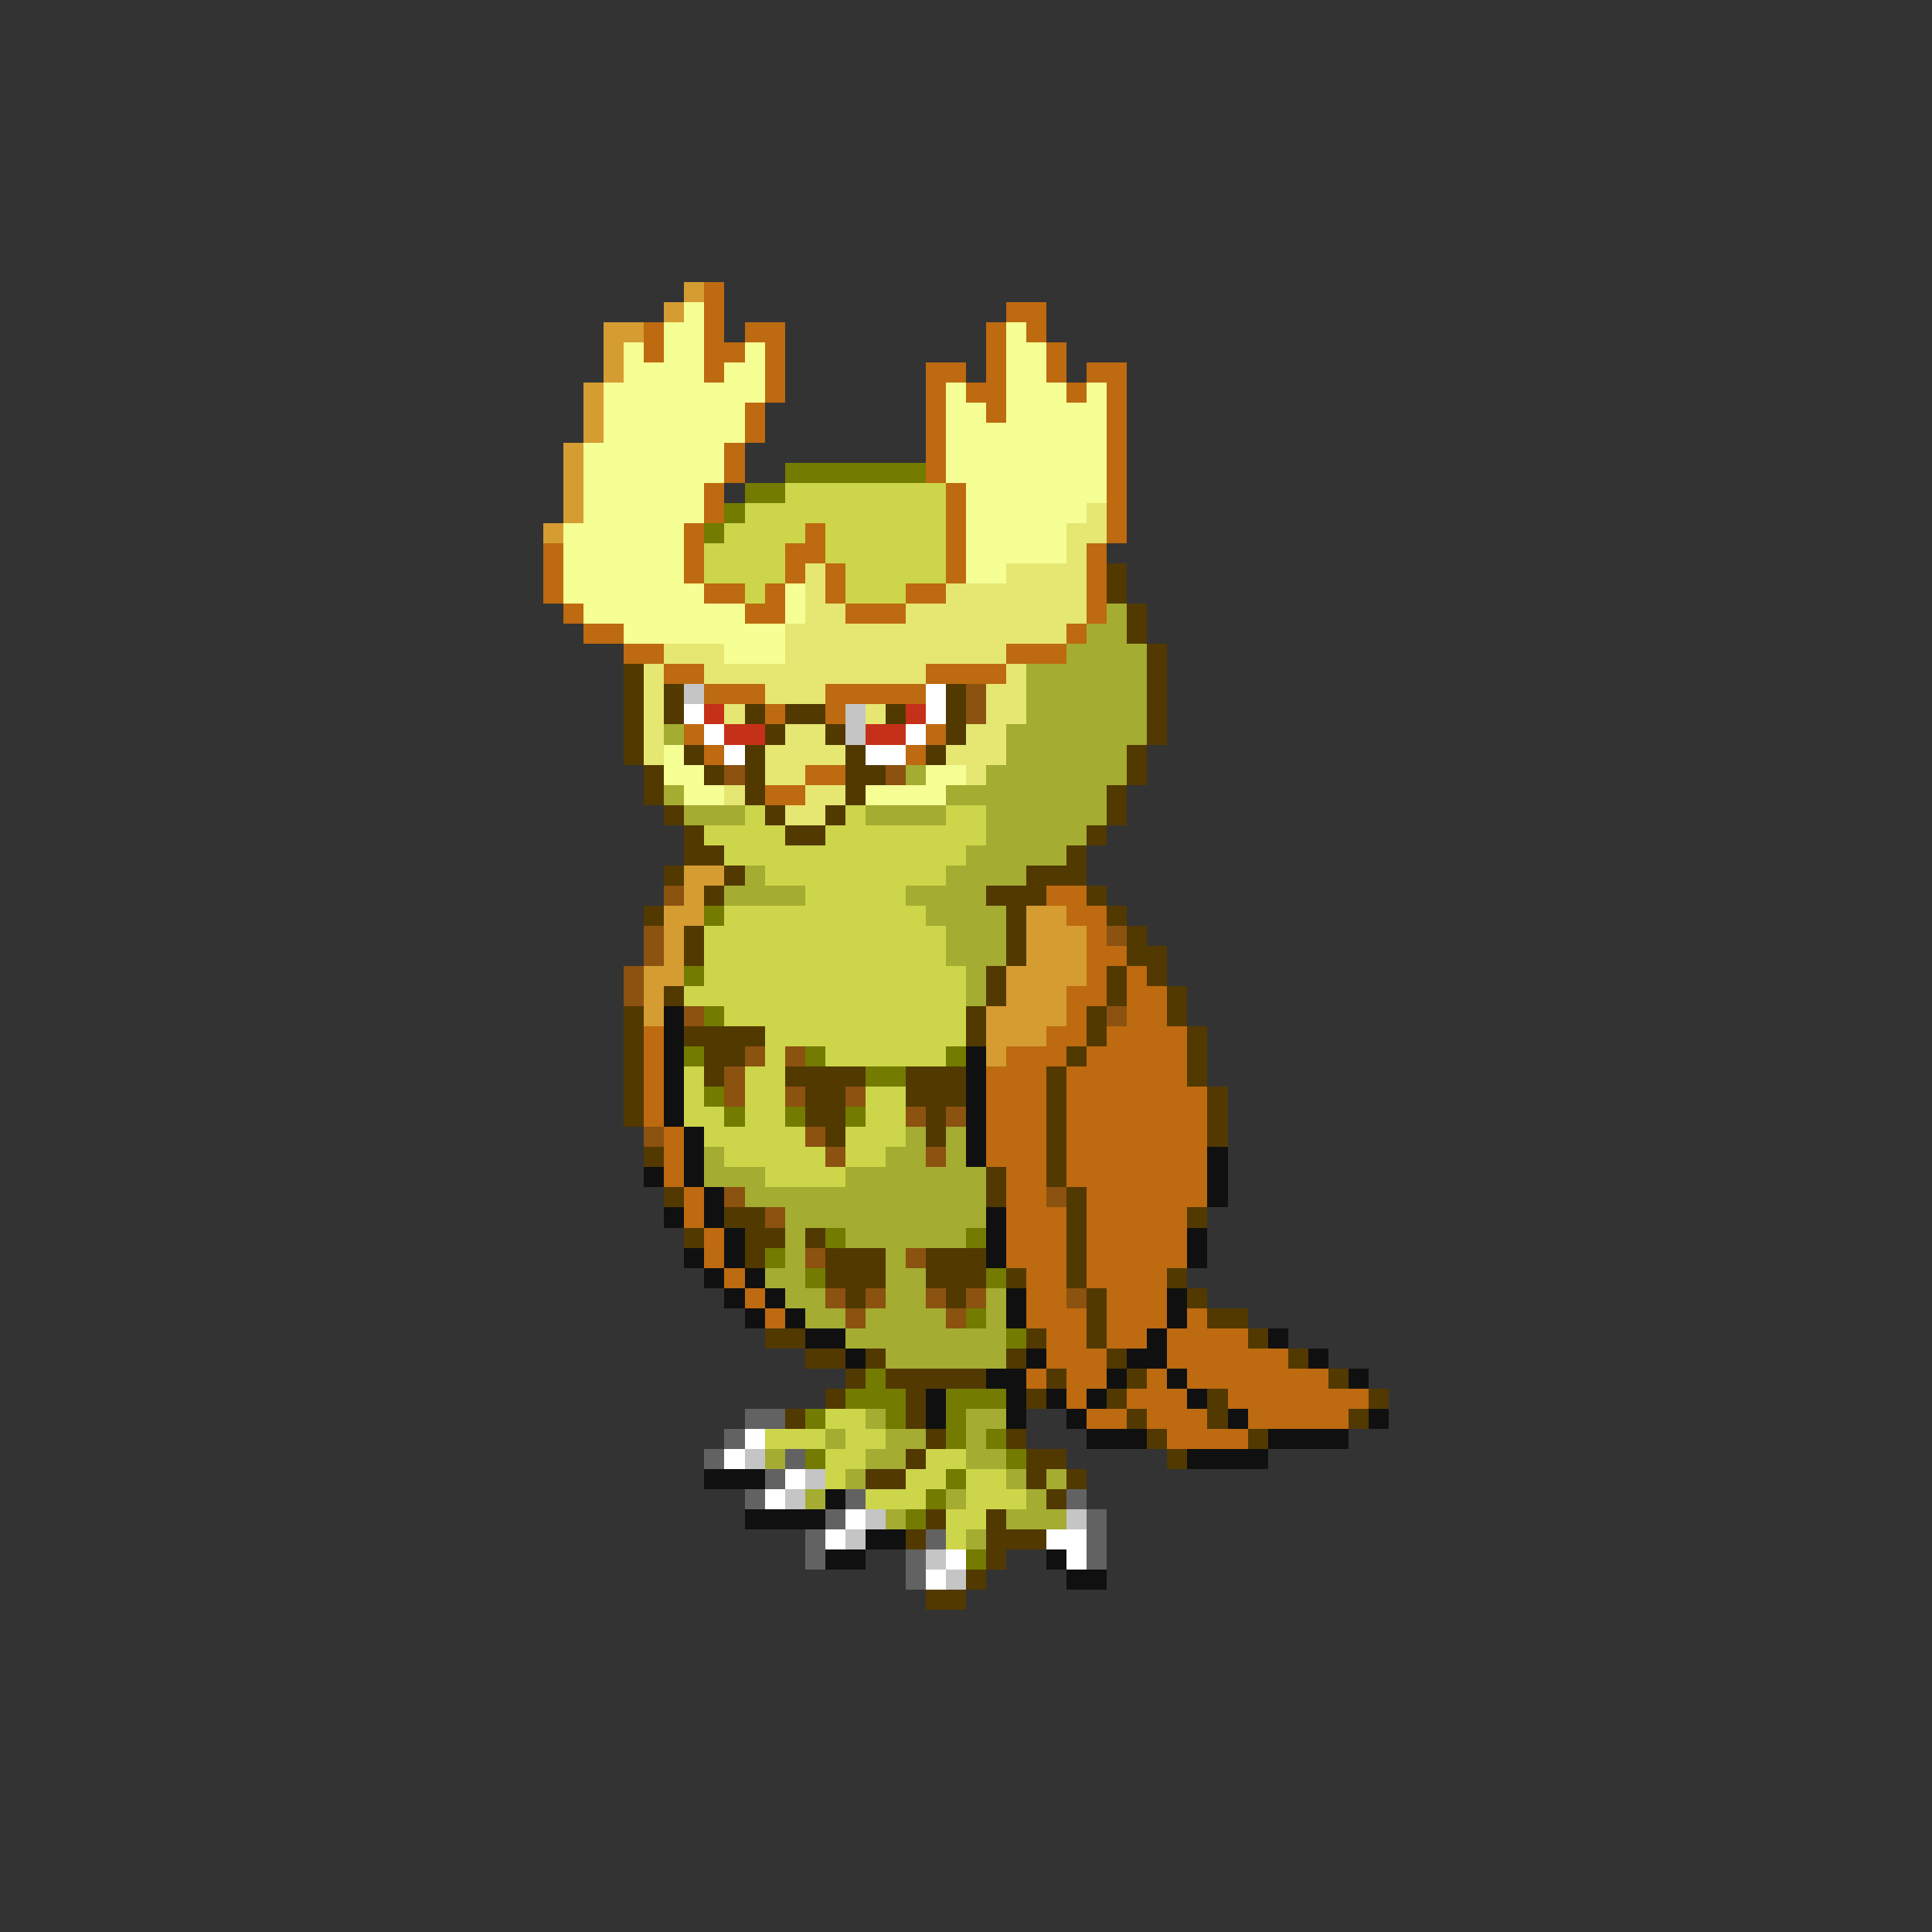 <svg xmlns="http://www.w3.org/2000/svg" viewBox="0 -0.5 96 96" shape-rendering="crispEdges">
<rect x="0" y="-0.5" width="96" height="96" fill="#333333" stroke="none"/>
<path stroke="#d59c31" d="M34 14h1M33 15h1M30 16h2M30 17h1M30 18h1M29 19h1M29 20h1M29 21h1M28 22h1M28 23h1M28 24h1M28 25h1M27 26h1M34 43h2M34 44h1M33 45h2M51 45h2M33 46h1M51 46h3M33 47h1M51 47h3M32 48h2M50 48h4M32 49h1M50 49h3M32 50h1M49 50h4M49 51h3M49 52h1" />
<path stroke="#bd6a10" d="M35 14h1M35 15h1M50 15h2M32 16h1M35 16h1M37 16h2M49 16h1M51 16h1M32 17h1M35 17h2M38 17h1M49 17h1M52 17h1M35 18h1M38 18h1M46 18h2M49 18h1M52 18h1M54 18h2M38 19h1M46 19h1M48 19h2M53 19h1M55 19h1M37 20h1M46 20h1M49 20h1M55 20h1M37 21h1M46 21h1M55 21h1M36 22h1M46 22h1M55 22h1M36 23h1M46 23h1M55 23h1M35 24h1M47 24h1M55 24h1M35 25h1M47 25h1M55 25h1M34 26h1M40 26h1M47 26h1M55 26h1M27 27h1M34 27h1M39 27h2M47 27h1M54 27h1M27 28h1M34 28h1M39 28h1M41 28h1M47 28h1M54 28h1M27 29h1M35 29h2M38 29h1M41 29h1M45 29h2M54 29h1M28 30h1M37 30h2M42 30h3M54 30h1M29 31h2M53 31h1M31 32h2M50 32h3M33 33h2M46 33h4M35 34h3M41 34h5M38 35h1M41 35h1M34 36h1M46 36h1M35 37h1M45 37h1M40 38h2M38 39h2M52 44h2M53 45h2M54 46h1M54 47h2M54 48h1M56 48h1M53 49h2M56 49h2M53 50h1M56 50h2M32 51h1M52 51h2M55 51h4M32 52h1M50 52h3M54 52h5M32 53h1M49 53h3M53 53h6M32 54h1M49 54h3M53 54h7M32 55h1M49 55h3M53 55h7M33 56h1M49 56h3M53 56h7M33 57h1M49 57h3M53 57h7M33 58h1M50 58h2M53 58h7M34 59h1M50 59h2M54 59h6M34 60h1M50 60h3M54 60h5M35 61h1M50 61h3M54 61h5M35 62h1M50 62h3M54 62h5M36 63h1M51 63h2M54 63h4M37 64h1M51 64h2M55 64h3M38 65h1M51 65h3M55 65h3M59 65h1M52 66h2M55 66h2M58 66h4M52 67h3M58 67h6M51 68h1M53 68h2M57 68h1M59 68h7M53 69h1M56 69h3M61 69h7M54 70h2M57 70h3M62 70h5M58 71h4" />
<path stroke="#f6ff94" d="M34 15h1M33 16h2M50 16h1M31 17h1M33 17h2M37 17h1M50 17h2M31 18h4M36 18h2M50 18h2M30 19h8M47 19h1M50 19h3M54 19h1M30 20h7M47 20h2M50 20h5M30 21h7M47 21h8M29 22h7M47 22h8M29 23h7M47 23h8M29 24h6M48 24h7M29 25h6M48 25h6M28 26h6M48 26h5M28 27h6M48 27h5M28 28h6M48 28h2M28 29h7M39 29h1M29 30h8M39 30h1M31 31h8M36 32h3M33 37h1M33 38h2M46 38h2M34 39h2M43 39h4" />
<path stroke="#737b00" d="M39 23h7M37 24h2M36 25h1M35 26h1M35 45h1M34 48h1M35 50h1M34 52h1M40 52h1M47 52h1M43 53h2M35 54h1M36 55h1M39 55h1M42 55h1M41 61h1M48 61h1M38 62h1M40 63h1M49 63h1M48 65h1M50 66h1M43 68h1M42 69h3M47 69h3M40 70h1M44 70h1M47 70h1M47 71h1M49 71h1M40 72h1M50 72h1M47 73h1M46 74h1M45 75h1M48 77h1" />
<path stroke="#cdd54a" d="M39 24h8M37 25h10M36 26h4M41 26h6M35 27h4M41 27h6M35 28h4M42 28h5M37 29h1M42 29h3M37 40h1M42 40h1M47 40h2M35 41h4M41 41h8M36 42h12M38 43h9M40 44h5M36 45h10M35 46h12M35 47h12M35 48h13M34 49h14M36 50h12M38 51h10M38 52h1M41 52h6M34 53h1M37 53h2M34 54h1M37 54h2M43 54h2M34 55h2M37 55h2M43 55h2M35 56h5M42 56h3M36 57h5M42 57h2M38 58h4M41 70h2M38 71h3M42 71h2M41 72h2M46 72h2M41 73h1M45 73h2M48 73h2M43 74h3M48 74h3M47 75h2M47 76h1" />
<path stroke="#e6e673" d="M54 25h1M53 26h2M53 27h1M40 28h1M50 28h4M40 29h1M47 29h7M40 30h2M45 30h9M39 31h14M33 32h3M39 32h11M32 33h1M35 33h11M50 33h1M32 34h1M38 34h3M49 34h2M32 35h1M36 35h1M43 35h1M49 35h2M32 36h1M39 36h2M48 36h2M32 37h1M38 37h4M47 37h3M38 38h2M48 38h1M36 39h1M40 39h2M39 40h2" />
<path stroke="#523900" d="M55 28h1M55 29h1M56 30h1M56 31h1M57 32h1M31 33h1M57 33h1M31 34h1M33 34h1M47 34h1M57 34h1M31 35h1M33 35h1M37 35h1M39 35h2M44 35h1M47 35h1M57 35h1M31 36h1M38 36h1M41 36h1M47 36h1M57 36h1M31 37h1M34 37h1M37 37h1M42 37h1M46 37h1M56 37h1M32 38h1M35 38h1M37 38h1M42 38h2M56 38h1M32 39h1M37 39h1M42 39h1M55 39h1M33 40h1M38 40h1M41 40h1M55 40h1M34 41h1M39 41h2M54 41h1M34 42h2M53 42h1M33 43h1M36 43h1M51 43h3M35 44h1M49 44h3M54 44h1M32 45h1M50 45h1M55 45h1M34 46h1M50 46h1M56 46h1M34 47h1M50 47h1M56 47h2M49 48h1M55 48h1M57 48h1M33 49h1M49 49h1M55 49h1M58 49h1M31 50h1M48 50h1M54 50h1M58 50h1M31 51h1M34 51h4M48 51h1M54 51h1M59 51h1M31 52h1M35 52h2M53 52h1M59 52h1M31 53h1M35 53h1M39 53h4M45 53h3M52 53h1M59 53h1M31 54h1M40 54h2M45 54h3M52 54h1M60 54h1M31 55h1M40 55h2M46 55h1M52 55h1M60 55h1M41 56h1M46 56h1M52 56h1M60 56h1M32 57h1M52 57h1M49 58h1M52 58h1M33 59h1M49 59h1M53 59h1M36 60h2M53 60h1M59 60h1M34 61h1M37 61h2M40 61h1M53 61h1M37 62h1M41 62h3M46 62h3M53 62h1M41 63h3M46 63h3M50 63h1M53 63h1M58 63h1M42 64h1M47 64h1M54 64h1M59 64h1M54 65h1M60 65h2M38 66h2M51 66h1M54 66h1M62 66h1M40 67h2M43 67h1M50 67h1M55 67h1M64 67h1M42 68h1M44 68h5M52 68h1M56 68h1M66 68h1M41 69h1M45 69h1M51 69h1M55 69h1M60 69h1M68 69h1M39 70h1M45 70h1M56 70h1M60 70h1M67 70h1M46 71h1M50 71h1M57 71h1M62 71h1M45 72h1M51 72h2M58 72h1M43 73h2M51 73h1M53 73h1M52 74h1M46 75h1M49 75h1M45 76h1M49 76h3M49 77h1M48 78h1M46 79h2" />
<path stroke="#a4ac31" d="M55 30h1M54 31h2M53 32h4M51 33h6M51 34h6M51 35h6M33 36h1M50 36h7M50 37h6M45 38h1M49 38h7M33 39h1M47 39h8M34 40h3M43 40h4M49 40h6M49 41h5M48 42h5M37 43h1M47 43h4M36 44h4M45 44h4M46 45h4M47 46h3M47 47h3M48 48h1M48 49h1M45 56h1M47 56h1M35 57h1M44 57h2M47 57h1M35 58h3M42 58h7M37 59h12M39 60h10M39 61h1M42 61h6M39 62h1M44 62h1M38 63h2M44 63h2M39 64h2M44 64h2M49 64h1M40 65h2M43 65h4M49 65h1M42 66h8M44 67h6M43 70h1M48 70h2M41 71h1M44 71h2M48 71h1M38 72h1M43 72h2M48 72h2M42 73h1M50 73h1M52 73h1M40 74h1M47 74h1M51 74h1M44 75h1M50 75h3M48 76h1" />
<path stroke="#c5c5c5" d="M34 34h1M42 35h1M42 36h1M37 72h1M40 73h1M39 74h1M43 75h1M53 75h1M42 76h1M46 77h1M47 78h1" />
<path stroke="#ffffff" d="M46 34h1M34 35h1M46 35h1M35 36h1M45 36h1M36 37h1M43 37h2M37 71h1M36 72h1M39 73h1M38 74h1M42 75h1M41 76h1M52 76h2M47 77h1M53 77h1M46 78h1" />
<path stroke="#8b5210" d="M48 34h1M48 35h1M36 38h1M44 38h1M33 44h1M32 46h1M55 46h1M32 47h1M31 48h1M31 49h1M34 50h1M55 50h1M37 52h1M39 52h1M36 53h1M36 54h1M39 54h1M42 54h1M45 55h1M47 55h1M32 56h1M40 56h1M41 57h1M46 57h1M36 59h1M52 59h1M38 60h1M40 62h1M45 62h1M41 64h1M43 64h1M46 64h1M48 64h1M53 64h1M42 65h1M47 65h1" />
<path stroke="#c53118" d="M35 35h1M45 35h1M36 36h2M43 36h2" />
<path stroke="#101010" d="M33 50h1M33 51h1M33 52h1M48 52h1M33 53h1M48 53h1M33 54h1M48 54h1M33 55h1M48 55h1M34 56h1M48 56h1M34 57h1M48 57h1M60 57h1M32 58h1M34 58h1M60 58h1M35 59h1M60 59h1M33 60h1M35 60h1M49 60h1M36 61h1M49 61h1M59 61h1M34 62h1M36 62h1M49 62h1M59 62h1M35 63h1M37 63h1M36 64h1M38 64h1M50 64h1M58 64h1M37 65h1M39 65h1M50 65h1M58 65h1M40 66h2M57 66h1M63 66h1M42 67h1M51 67h1M56 67h2M65 67h1M49 68h2M55 68h1M58 68h1M67 68h1M46 69h1M50 69h1M52 69h1M54 69h1M59 69h1M46 70h1M50 70h1M53 70h1M61 70h1M68 70h1M54 71h3M63 71h4M59 72h4M35 73h3M41 74h1M37 75h4M43 76h2M41 77h2M52 77h1M53 78h2" />
<path stroke="#626262" d="M37 70h2M36 71h1M35 72h1M39 72h1M38 73h1M37 74h1M42 74h1M53 74h1M41 75h1M54 75h1M40 76h1M46 76h1M54 76h1M40 77h1M45 77h1M54 77h1M45 78h1" />
</svg>